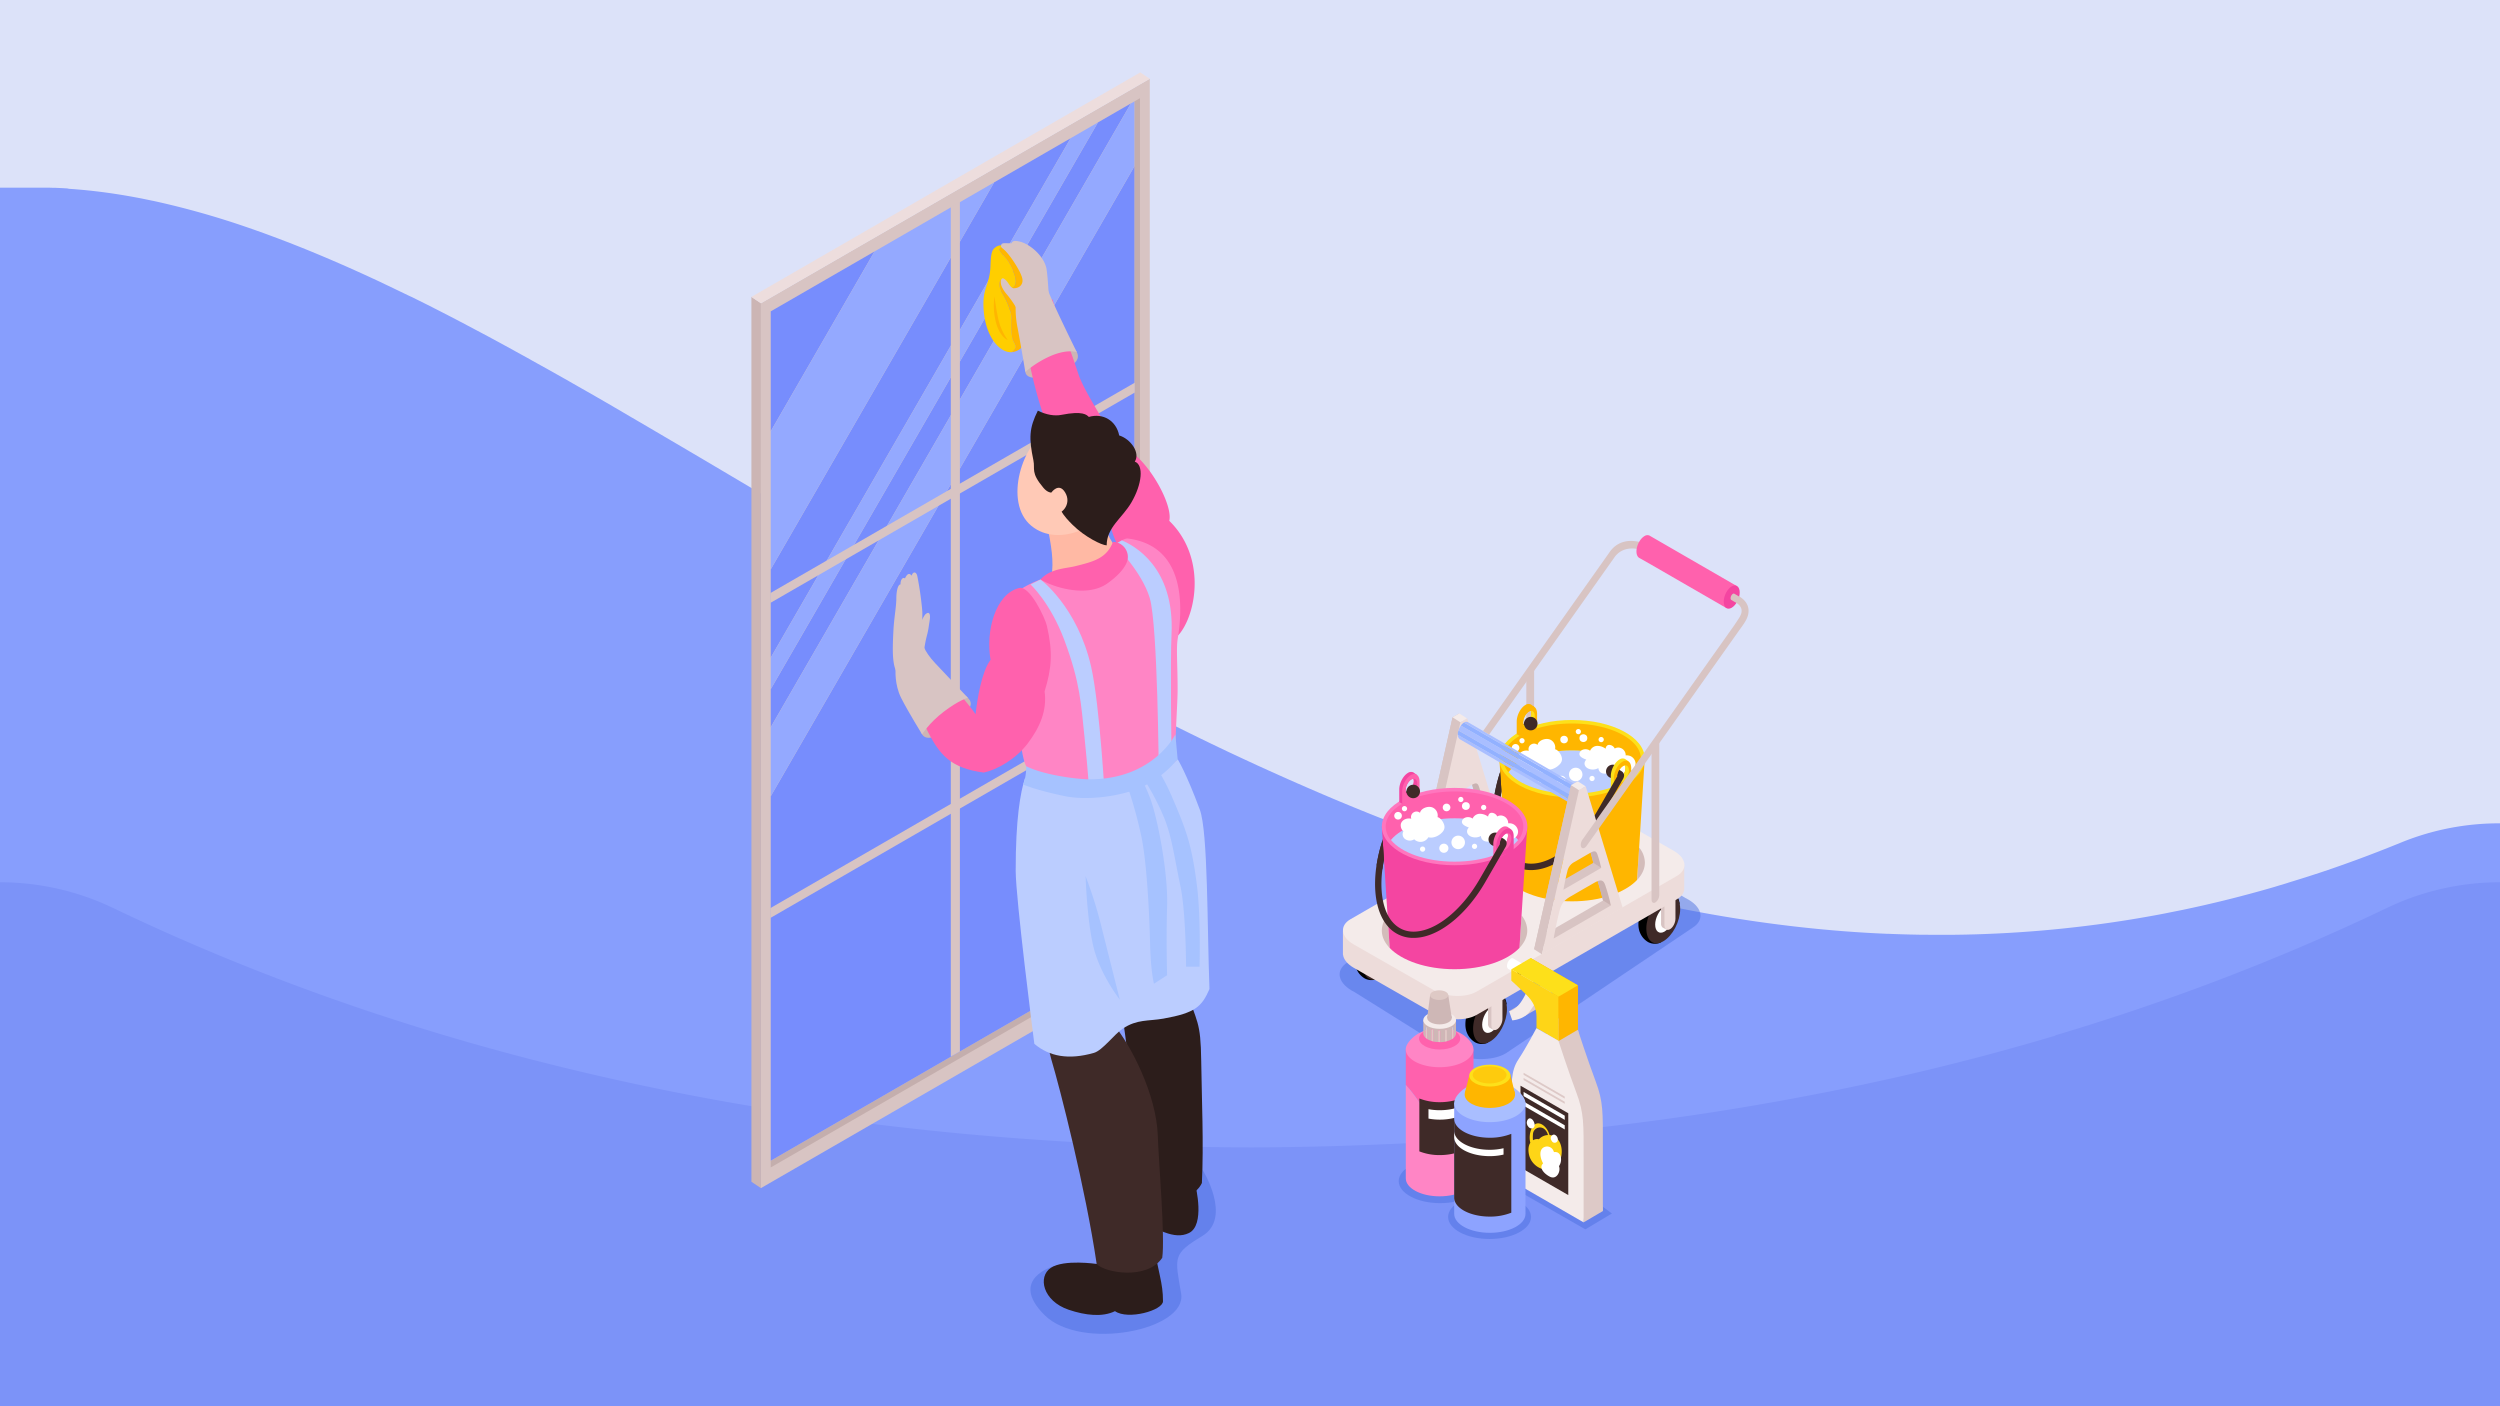 <svg id="Layer_1" data-name="Layer 1" xmlns="http://www.w3.org/2000/svg" viewBox="0 0 1920 1080"><defs><style>.cls-1{fill:#dce2f9;}.cls-2{fill:#879efd;}.cls-3{fill:#7c93f8;}.cls-4{fill:#4c70e0;}.cls-37,.cls-4{isolation:isolate;opacity:0.5;}.cls-5{fill:#d8c4c3;}.cls-6{fill:#c4aead;}.cls-7{fill:#778dfd;}.cls-8{fill:#94a9ff;}.cls-9{fill:#ccb5b4;}.cls-10{fill:#eddddd;}.cls-11{fill:#2c1d1b;}.cls-12{fill:#ffce00;}.cls-13,.cls-37{fill:#ffb600;}.cls-14{fill:#3f2a28;}.cls-15{fill:#ff61ad;}.cls-16{fill:#ff85c5;}.cls-17{fill:#ffb9a4;}.cls-18{fill:#ffc9b6;}.cls-19{fill:#bbcdff;}.cls-20{fill:#a6c2ff;}.cls-21{fill:#fff;}.cls-22{fill:#eddcda;}.cls-23{fill:#f4ebea;}.cls-24{fill:#d3bcba;}.cls-25{fill:#fde01a;}.cls-26{fill:#c9b2b1;}.cls-27{fill:#a9beff;}.cls-28{fill:#92b1ff;}.cls-29{fill:#f445a1;}.cls-30{fill:#ff76be;}.cls-31{fill:#ceb7b6;}.cls-32{fill:#dec9c5;}.cls-33{fill:#ddc9c7;}.cls-34{fill:#493130;}.cls-35{fill:#fed517;}.cls-36{fill:#8da3ff;}</style></defs><rect class="cls-1" width="1920" height="1080"/><path class="cls-2" d="M1920,632.32V1080H0V144.12H37.18l3.84.12,1.4,0,3.87.17,1.4.07,3.9.22L53,145l3.94.28,1.36.11,4,.34,1.32.12c1.34.12,2.69.26,4,.4l1.29.13c1.36.14,2.74.3,4.11.46l1.22.14,4.2.52,1.16.15,4.29.59,1.09.15,4.38.66,1,.15,4.51.73.9.15,4.65.81.77.14,4.82.89.62.12c1.68.32,3.37.66,5,1l.41.08,5.32,1.11h.15a637.59,637.59,0,0,1,73.27,20.68l.2.07,5.51,1.92.48.17,5.24,1.87.7.26q2.52.9,5,1.84l.88.32,4.88,1.82,1,.39,4.76,1.81,1.14.45,4.65,1.8,1.24.5q2.28.88,4.55,1.8l1.37.55,4.45,1.8,1.45.59,4.4,1.82,1.49.62c1.45.6,2.91,1.21,4.36,1.83l1.56.65,4.31,1.84,1.61.7,4.28,1.85,1.65.72,4.26,1.87,1.69.75,4.23,1.89,1.73.78,4.2,1.9,1.78.81,4.18,1.92,1.79.83,4.17,1.93,1.84.86,4.16,2,1.84.87,4.18,2,1.85.89,4.16,2,1.88.91,4.17,2L316,228l4.16,2.05,1.92.95,4.17,2.08,1.91.95,4.19,2.11,1.91,1c1.4.7,2.79,1.41,4.19,2.13.65.32,1.29.65,1.93,1l4.2,2.15,1.93,1,4.24,2.2,1.89,1,4.3,2.24,1.86,1,4.32,2.28,1.86,1,4.33,2.29,1.87,1,4.35,2.32,1.86,1,4.39,2.37,1.84,1L388,265.5l1.84,1,4.48,2.45,1.77,1,4.55,2.5,1.73.95,4.56,2.52,1.74,1,4.61,2.57,1.69.93,5.39,3c.31.16.61.33.91.5q6.31,3.54,12.66,7.13l2.87,1.62,3.48,2,3.7,2.11,2.6,1.47,4.08,2.34L453,301.9l4.29,2.47,2,1.16,4.49,2.59,1.89,1.09,4.55,2.63L472,312.9l4.71,2.74,1.68,1,5,2.93,1.3.76,5.29,3.09,1.11.65,5.58,3.26.78.46,5.86,3.44.53.31,6.16,3.62.21.13c104.06,60.92,214,128.71,329.54,190h0l7.22,3.81.28.15,7,3.68.44.23,6.9,3.6.51.27,6.8,3.52.68.35q3.33,1.73,6.68,3.43l.75.39,6.63,3.38.8.41c2.2,1.11,4.39,2.23,6.59,3.33l.86.44,6.52,3.27,1,.48,6.46,3.22,1,.5,6.39,3.16,1.11.55,6.38,3.12,1.08.53,6.38,3.09,1.13.55,6.37,3.06,1.13.54,6.42,3.06,1.08.51,6.44,3,1.1.52,6.46,3,1.09.51,6.49,3,1.06.48,6.61,3,.93.42,6.7,3,.89.4,6.8,3.05.79.35,7,3.08.63.27,7.16,3.13.46.2,7.38,3.19.25.11c35.82,15.37,72.12,29.62,108.92,42.42l.59.2,7.23,2.5,1,.34,6.83,2.3,1.35.45q3.24,1.1,6.49,2.16l1.63.53,6.23,2,1.83.58,6,1.93,2,.63c2,.61,3.91,1.23,5.88,1.83l2.18.67,5.72,1.75,2.31.69,5.61,1.68,2.42.71,5.51,1.61,2.53.72,5.42,1.54,2.61.74,5.35,1.48,2.7.74,5.27,1.43,2.78.73c1.73.47,3.47.92,5.21,1.38l2.84.74,5.16,1.32,2.9.73,5.12,1.27,3,.73,5.07,1.23,3,.71,5.06,1.19,3,.69,5,1.15,3,.68,5,1.1,3.08.67,5,1.06,3.13.65,5,1,3.15.63,5,1,3.18.61,5,.94,3.19.59,5,.9,3.21.57,5,.86,3.23.55,5,.82,3.25.53,5,.77,3.25.51,5,.74,3.27.48,5,.69,3.28.46,5,.66,3.28.43,5,.62,3.25.4,5.07.59,3.21.36,5.11.56,3.18.33,5.17.52,3.14.3c1.76.17,3.53.33,5.29.48l3,.27,5.5.46,2.83.23,5.72.42,2.63.19c2.12.15,4.25.28,6.38.41l2,.13c2.75.17,5.51.32,8.26.46h.12c2.81.14,5.62.28,8.44.4h1.08c2.43.1,4.86.2,7.3.28l2.84.09,5.55.16,3.39.07,5,.11H1478c1.58,0,3.15.05,4.73.06h16.71l4.17-.06,4.3-.07c1.41,0,2.82-.06,4.23-.1l4.24-.1,4.29-.14,4.21-.15,4.32-.18,4.18-.18,4.37-.22,4.15-.22,4.42-.27,4.1-.25,4.48-.32,4.06-.29,4.51-.35,4-.33,4.54-.4,4-.37,4.57-.45,4-.4,4.6-.5,4-.44,4.63-.54,4-.48,4.66-.59,4-.51,4.7-.64,3.93-.55,4.74-.69,3.9-.59,4.77-.74,3.89-.62,4.81-.8,3.85-.66c1.62-.27,3.24-.56,4.85-.85l3.82-.68,4.9-.91,3.79-.72,4.94-1,3.75-.75,5-1,3.73-.79,5-1.08,3.69-.82,5.08-1.14,3.64-.85,5.14-1.21,3.6-.87c1.73-.42,3.46-.84,5.19-1.28l3.55-.89c1.75-.45,3.51-.89,5.26-1.35l3.48-.92c1.78-.46,3.56-.94,5.34-1.42,1.14-.3,2.27-.62,3.41-.93l5.43-1.5,3.31-.94,5.54-1.59,3.22-1,5.64-1.68,3.11-1c1.92-.59,3.84-1.17,5.76-1.78l3-.93,6-1.89,2.72-.89,6.17-2c.83-.27,1.66-.56,2.48-.84,2.15-.72,4.29-1.44,6.44-2.18l2.11-.74c2.27-.79,4.55-1.58,6.82-2.39l1.57-.57c2.46-.88,4.91-1.76,7.37-2.66l.75-.28q17.35-6.37,34.81-13.53A199.09,199.09,0,0,1,1920,632.32Z"/><path class="cls-3" d="M1920,677.58V1080H0V677.58A200.78,200.78,0,0,1,86.77,697.3C373.5,834.66,681.14,880.16,961,881.24q19.51-.09,39.19-.47h.24q8-.15,16.05-.36h.72q24.35-.64,48.94-1.75h.71q8-.36,16-.78h1q24.5-1.29,49.16-3.09l1.1-.08q7.94-.59,15.89-1.22l1.17-.1q16.5-1.33,33.06-2.9h.13c5.37-.51,10.73-1,16.1-1.59l1.5-.16q7.88-.81,15.78-1.67l1.35-.15q16.35-1.81,32.75-3.86l.77-.1c5.3-.66,10.59-1.35,15.9-2.05l1.76-.24q7.85-1,15.71-2.16l1.48-.21q16.26-2.29,32.54-4.86l1.24-.2q7.85-1.23,15.7-2.54l2-.34q7.82-1.29,15.63-2.66l1.53-.27q16.17-2.83,32.35-5.93l1.66-.32q7.76-1.48,15.51-3l2.24-.45q7.77-1.58,15.54-3.2l1.55-.32q16.08-3.39,32.17-7l2-.46q7.67-1.75,15.33-3.58l2.39-.56q7.73-1.85,15.46-3.76l1.51-.37,15.77-4,.56-.14q7.86-2,15.71-4.12l2.26-.6q7.59-2,15.18-4.14l2.46-.68q7.71-2.14,15.42-4.36l1.37-.39q7.71-2.24,15.42-4.52l1-.53q7.73-2.29,15.43-4.68l2.48-.76q7.52-2.32,15-4.72l2.5-.8q7.68-2.46,15.36-5l1.18-.4q7.59-2.5,15.16-5.09l1.54-.53q7.59-2.6,15.16-5.27l2.63-.92q7.43-2.64,14.86-5.34l2.5-.91q7.65-2.8,15.3-5.68l.91-.34q7.52-2.84,15-5.75l1.87-.73q7.45-2.9,14.9-5.88l2.73-1.09,14.72-6,2.42-1q7.65-3.17,15.28-6.41l.5-.21q7.54-3.21,15.06-6.51l2.13-.93q7.34-3.22,14.67-6.54l2.76-1.24q7.29-3.32,14.58-6.69l2.3-1.07q7.63-3.57,15.26-7.21A200.66,200.66,0,0,1,1920,677.58Z"/><path class="cls-4" d="M809.73,972.25s-35.61,9.68-7.61,37.64,109.67,11.66,105-16.34-7-30.29,16.29-44.34,0-51.06,0-51.06l-77,81.39Z"/><polygon class="cls-5" points="584.4 912.47 883.03 740.07 883.03 60.48 584.4 232.88 584.4 912.47"/><polygon class="cls-6" points="871.21 77.88 871.21 730.18 591.93 891.43 591.93 896.6 875.5 732.88 875.5 75.41 871.21 77.88"/><polygon class="cls-7" points="843.19 94.05 591.93 529.27 591.93 558.5 868.5 79.44 843.19 94.05"/><polygon class="cls-7" points="763.5 140.07 591.93 437.25 591.93 505.05 822.21 106.17 763.5 140.07"/><polygon class="cls-7" points="591.93 611.52 591.93 891.43 871.21 730.18 871.21 127.78 591.93 611.52"/><polygon class="cls-7" points="591.93 239.13 591.93 331.19 671.65 193.1 591.93 239.13"/><polygon class="cls-8" points="671.65 193.1 591.93 331.19 591.93 437.25 763.5 140.07 671.65 193.1"/><polygon class="cls-8" points="871.21 77.88 868.5 79.44 591.93 558.5 591.93 611.52 871.21 127.78 871.21 77.88"/><polygon class="cls-8" points="822.21 106.17 591.93 505.05 591.93 529.27 843.19 94.05 822.21 106.17"/><polygon class="cls-9" points="584.4 232.88 577.09 228.02 577.09 907.61 584.4 912.47 584.4 232.88"/><polygon class="cls-10" points="883.03 60.48 875.72 55.6 577.09 228.02 584.4 232.88 883.03 60.48"/><polygon class="cls-5" points="730.22 158.75 737.2 154.72 737.2 807.55 730.22 811.47 730.22 158.75"/><polygon class="cls-5" points="871.51 293.89 591.63 455.48 591.63 463.04 871.51 301.45 871.51 293.89"/><polygon class="cls-5" points="871.51 535.85 591.63 697.44 591.63 705.01 871.51 543.42 871.51 535.85"/><path class="cls-11" d="M918.2,910.93s7.52,30-5.15,36.06c-11.36,5.44-24.1-2.82-42.61-12.17-12-6.07-20.58-13.34-22.88-24.17s9-17.69,20.17-12S918.2,910.93,918.2,910.93Z"/><path class="cls-11" d="M842.29,970.72s-25.18-3.77-35.28,3-6.29,25.36,13.72,32.16c12.9,4.39,26,5.82,35.59,1.08,9.84,7,36.86-.57,36.86-7.61,0-14.44-3.64-21.51-7.24-44.73C882,929.32,842.29,970.72,842.29,970.72Z"/><path class="cls-12" d="M777.93,261.15c-1.28-3.23-1.37-12.17-1.17-16.74s-3.45-13.29-6.45-18.16-3.65-9.73-1.42-11.09,5.08,6.45,6.7,6.45,4.46-1.22,4.55-5.48S776.4,203.76,774,200.3s-5.88-6.45-6.29-8.31,3.45-2.84,3.45-2.84H772c-2.8-1.28-5.66-1.07-8.6,1.72s-2.48,12-2.86,15.91c-1.08,12-5.38,14.92-5.27,26.78.15,17.28,6.45,30.11,14.81,35.09a12.12,12.12,0,0,0,7.13,1.84c.72-.78,1.43-1.56,2-2.24C781.09,266,779.19,264.38,777.93,261.15Z"/><path class="cls-12" d="M773.64,189.22a54.78,54.78,0,0,1,15.89,3.88C785.52,189.71,780.27,188,773.64,189.22Z"/><path class="cls-13" d="M773.64,189.22c-.71-.07-1.27-.1-1.68-.11.2.1.42.13.62.24C773,189.27,773.28,189.28,773.64,189.22Z"/><path class="cls-13" d="M786.3,264.75c4.15-6.3,4.46-13.46,8.54-20,2.83-4.5,4.43-7.68,5.22-13.18,1.79-12.33-.87-30.34-10.53-38.49a54.78,54.78,0,0,0-15.89-3.88c-.36.06-.68.05-1.08.13-.2-.11-.42-.14-.62-.24h-.87s-3.86,1-3.46,2.84,3.85,4.87,6.29,8.31,6.26,11.57,6.18,15.83-2.93,5.48-4.55,5.48-4.46-7.78-6.7-6.45-1.62,6.23,1.42,11.09,6.7,13.6,6.45,18.16-.12,13.49,1.16,16.74,3.16,4.85,1.27,7.09c-.57.69-1.28,1.47-2,2.25A12,12,0,0,0,786.3,264.75Z"/><path class="cls-5" d="M806.28,244s-1-26.95-2.46-36.94-12.91-20.1-21.51-21.71c-3-.58-4.57-.5-5.51,1.47-4.38.26-8.07-1.07-8,2.15,0,1.85,1.7.93,7.44,8.66,3.39,4.58,8.51,12.9,9,16.9s-2.26,6.85-6.75,6.85c-2.15,0-4-4.17-5.67-5.89s-3.32-2.67-4-.41c-.89,2.77.89,7,4.6,11.22a75.65,75.65,0,0,1,7.9,11.53c1.5,2.67,8.49,13.15,8.49,13.15Z"/><path class="cls-5" d="M690.33,518.94a82,82,0,0,0,11.93,12c5.38-6.06,7.84-10.43,16.22-13-3.23-6.05-8.14-11.35-9.68-18.42-1.57-7.39,0-24.31-.55-31a251,251,0,0,0-3.72-25.89c-.8-4-3.56-3.71-4.36-.49-1.94-2.48-3.55-1.34-5.17,2.1-1.62-1.29-3.55,1-3.39,4.59-2.27,0-3.23,6.21-3.23,10.6,0,6.74-1.68,14.2-2.25,25.18C685.29,501.36,685.15,512.57,690.33,518.94Z"/><path class="cls-5" d="M702.13,494.69s1.79-10.53,3.23-13.08c1.28-2.25,4.08-8.76,5.38-9.86,3-2.59,4.06-.17,3.22,5-.88,5.5-.88,6.45-1.77,10.11a92.81,92.81,0,0,0-2.75,14.88C708.49,509.79,702.13,494.69,702.13,494.69Z"/><path class="cls-11" d="M914.22,634.24c-11.68-26.38-46.15-39.4-58-25.17-16.48,19.8-8.82,98.24-6.72,112.19,2,13.24,7.75,33.46,10.54,46.51,3.47,16.35,16.61,127.49,18.48,147.83,6.51,8.95,37,9.18,44.53-7.05,1.47-29.84-.12-64.75-.51-93.6-.42-31.55-3.22-28.47-12.11-56.91C910.3,748.71,934.79,680.78,914.22,634.24Z"/><path class="cls-14" d="M892.6,966c2.26-16-2.76-73.65-3.42-93.81-1.08-32.06-21-69.73-33.33-84.63,16-18.73,26.82-70.52,23.83-88.37,16.54-28.11,10.14-62.85-9.42-86.48-1.23-1.48-75.87-15.22-75.88-13.59-.09,15.73,3.22,92,4.73,110.32,1.07,13.41,1,80,8.31,104.22,6.6,22,26.28,99,34.83,157.11C848.45,977.44,880.78,983.33,892.6,966Z"/><path class="cls-9" d="M787.45,285.6c1,7.93,18.21,3.95,26.17,0s17-7.7,13.4-15.13-16-3.48-26.43,0S786.34,276.9,787.45,285.6Z"/><path class="cls-15" d="M898,400c3.34-13.26-20.11-54.9-40.85-58.68-6-13.76-24.39-40-29-54.22-8.32-25.31-14.49-39.38-19.77-56.87-8-4.62-20.74,8.08-22.89,14.15a346.51,346.51,0,0,0,15.45,73.39c5.25,15.73,12.91,29.27,28.73,35.53A123.48,123.48,0,0,0,840.42,381c3.45,6.6,7.28,14.61,12.37,21.06,1.73,12.85,9.55,23.59,17.71,34.41a1.39,1.39,0,0,0,.63,1.86,1.76,1.76,0,0,0,.3.1h.44c11.18,15.43,7.85,36.72,21.56,50.09,1.26,1.22,7.17,5.22,13-2.43C919.34,469.16,925.81,427.11,898,400Z"/><path class="cls-16" d="M904.41,529.78c0-19.81-1.15-31.53.06-39.06,2.92-18.28,9-71.05-38.26-77.13-4.74-.6-17.65,11.18-24.07,14.37a285.32,285.32,0,0,1-43,17.08,79.85,79.85,0,0,0-17.73,9.15c-12.77,8.6-5.83,36.41-3.13,50.15,2.4,12.14,3.13,71.47,9.85,84.1,7.72,14.49,1.65,33.12,1.73,40.31.1,9.41,107.37-10.64,111.82-20.49s.94-24.06,1.08-34.92C902.87,560.41,904.41,539.22,904.41,529.78Z"/><path class="cls-17" d="M807.45,443.8c17,6.55,41.55,0,52.1-19.74-6.36-7.89-13.45-20.08-14.31-33.8-.07-1.3-41.23,11.6-41.12,12.16C807.43,419.89,809.56,430.28,807.45,443.8Z"/><path class="cls-18" d="M806.45,329.32c-21,9.67-36.27,56.54-14.33,74.54,21.6,17.7,57.87-.91,65.7-23.51C868.57,349.42,838.65,314.54,806.45,329.32Z"/><path class="cls-19" d="M791.45,448.88s15.23,14,25.89,42.53c12.47,33.27,12.9,49.79,15.52,74.25s4.66,54.77,4.66,54.77l11.3-3.23s-4.06-75.76-10.9-105.47c-10.55-45.86-38.78-66.67-38.78-66.67Z"/><path class="cls-19" d="M855.88,418.21s21,20.49,27.15,41.15,6.89,134.3,6.89,134.3l9.8-12.58s-1-74.19,0-93.92c2.57-51.89-29.17-68.39-38.13-72.14Z"/><path class="cls-19" d="M794.38,801.68c11.45,9.68,26.32,12.53,45.78,6.92,6.59-1.89,15.48-14.23,22.07-18.59,11.23-7.43,19.65-5.65,31.25-7.71,24.73-4.4,29.54-9.32,35.39-22.72-1.8-47.45-1.07-120.54-7.39-137.72C911.18,594,904.43,583,904.43,583s-10.43,11.89-38.95,21-78.23-6.59-78.23-6.59c-3.58,10.93-7.27,31.75-7.2,71.51C780.13,690.32,793.45,794.86,794.38,801.68Z"/><path class="cls-20" d="M785.87,602.54s9,4.08,31.47,8.81c19.36,4.08,47.5-.43,62.36-8.27A79.2,79.2,0,0,0,904.43,583l-1.76-19s-16.4,34-64.78,34.52c-11.23.12-37.12-3.59-49.79-10.08A39.79,39.79,0,0,1,785.87,602.54Z"/><path class="cls-15" d="M854.74,416.17c-4.77,12.65-15,15.22-29.23,18.72-7.33,1.81-18.89,1.75-26.37,10.15,9.56,5.95,35.2,14,50.83,3.37,6.08-4.13,16.65-13.13,16.22-21.1A11.64,11.64,0,0,0,854.74,416.17Z"/><path class="cls-11" d="M871.53,354.53c4.39-6.79-3.22-17.44-12-20.12C857.3,323.07,847.1,317,836.22,320.2c-1.58-1.55-4.45-4.87-21-1.6-5.21,1.07-11.72,0-18.15-3.23-6.67,13.39-7,20.88-3.42,38.14,1.42,6.87-2.25,9.33,7.71,21.14,5.7,6.75,10.22,1.77,10.22,4.42,0,10.95,5.25,17.12,12.1,23.94,9.43,9.38,22.58,15.82,26.24,15.82,0-13.8,11.83-20.76,18.94-32.86C877.17,371.9,878.52,357,871.53,354.53Z"/><path class="cls-18" d="M807.49,378.22s5.69-8.12,10.55,0-1.45,15.81-6.45,16.22S807.49,378.22,807.49,378.22Z"/><path class="cls-20" d="M865.51,602.73a331.74,331.74,0,0,1,11.37,41.19c4,20.69,5.85,58.06,6.37,80.33s3,31.24,3,31.24l10.1-6.49s-.81-27.18,0-53.14-7.53-68.63-13.1-83-8-16.4-8-16.4Z"/><path class="cls-20" d="M878.53,598.35a195,195,0,0,1,14.07,26.28c7.3,16.23,8.91,32,14,56.08,4.22,20.17,4.3,61.67,4.3,61.67h10.34s1.07-38.16-2-62.48c-3.92-30.75-8-42.11-19.26-68.16C893.46,596.82,889,591,889,591Z"/><path class="cls-9" d="M708.18,564c4.51,7.61,20.43-2.79,29-11.56s10.5-11.9,6.11-16.59-18.42-.13-25.73,7.21S704.87,558.43,708.18,564Z"/><path class="cls-15" d="M804,480.57c-1.4-6-13.14-31-21.24-29-18.38,4.49-25.93,33.42-22,55.2-6.91,9-10.24,30.39-11.54,41.77-8.6-13.13-36.87-41.94-37.17-42.2-8.74-1.95-17.2,4.22-20.11,16.12,1.59,8,14,25.74,19.14,36.38,10.53,21.88,19.69,31.18,44.49,34.5,10.15-2.22,24.5-10.21,33.68-22.33,9.46-12.47,15-25.53,13-40C807.67,513.33,808.75,501.16,804,480.57Z"/><path class="cls-20" d="M833.73,672.88s1.07,35.48,6.45,55.91,19.86,39,19.86,39-8.54-33.79-14.15-56.2A331.45,331.45,0,0,0,833.73,672.88Z"/><path class="cls-13" d="M763.78,227.64a50.76,50.76,0,0,0,1.42,21.09c3.22,10.55,8.73,12.38,8.73,12.38a45.81,45.81,0,0,1-7.11-15.42C765,237.37,763.78,227.64,763.78,227.64Z"/><path class="cls-5" d="M692,497.11l-4.2,17.11s-.9,11.43,4.2,21.63S708.18,564,708.18,564s5.2-8.71,16.62-17.41,18.48-10.75,18.48-10.75-15.15-16.13-24.8-26.24-10.3-16.91-10.3-16.91Z"/><path class="cls-5" d="M780.1,232.88a76.24,76.24,0,0,0,1.48,19.36c2.15,11.19,5.87,33.41,5.87,33.41a77.6,77.6,0,0,1,18.83-12c13.51-6,20.74-3.16,20.74-3.16s-20.26-40.86-22.9-49.58S780.1,232.88,780.1,232.88Z"/><path class="cls-4" d="M1299.77,712.57l-143.14,96.29c-10.08,6.2-29,6-42-.43L1040.41,762c-13-6.45-15.45-16.78-5.37-23l147.7-91.74c10.08-6.19,29-6,42,.45l69.6,41.93C1307.43,696,1309.85,706.37,1299.77,712.57Z"/><path d="M1125.43,786.68c0-9.57,5.82-20.69,13-24.83a11.81,11.81,0,0,1,5.68-1.58,15.66,15.66,0,0,1,8.32,2.33c4.09,2.53,4.64,8.27,4.64,8.27l-14.6,30a11,11,0,0,1-9.52-.33,15,15,0,0,1-5.65-5.87,20.43,20.43,0,0,1-1.07-2.5A17.34,17.34,0,0,1,1125.43,786.68Z"/><path class="cls-14" d="M1157.34,775.1c0,9.56-5.81,20.68-13,24.82s-13-.26-13-9.83,5.82-20.67,13-24.82S1157.34,765.49,1157.34,775.1Z"/><path class="cls-21" d="M1152.53,778.84c0,5.24-3.23,11.33-7.12,13.6s-7.11-.14-7.11-5.38,3.23-11.33,7.11-13.6S1152.53,773.6,1152.53,778.84Z"/><path class="cls-5" d="M1151.28,761.39h-8.47v24.73a3.84,3.84,0,0,0,1.32,3.29h0l2.92,1.52,2.6-3.06-.74-.29a10.76,10.76,0,0,0,2.38-6.38Z"/><path class="cls-22" d="M1145.41,761.39v26c0,3.12,1.9,4.55,4.23,3.22s4.24-5,4.24-8.08V761.39Z"/><path d="M1258.3,709.7c0-9.57,5.82-20.67,13-24.82a11.92,11.92,0,0,1,5.67-1.59,16,16,0,0,1,8.33,2.34c4.09,2.52,4.64,8.27,4.64,8.27l-14.59,30a11.08,11.08,0,0,1-9.54-.34,15,15,0,0,1-5.65-5.87,20.15,20.15,0,0,1-1.07-2.48A17.71,17.71,0,0,1,1258.3,709.7Z"/><path class="cls-14" d="M1290.38,698.09c0,9.57-5.82,20.69-13,24.83s-13-.25-13-9.82,5.82-20.69,13-24.83S1290.38,688.53,1290.38,698.09Z"/><path class="cls-21" d="M1285.41,701.87c0,5.24-3.23,11.34-7.12,13.61s-7.12-.14-7.12-5.38,3.23-11.32,7.12-13.6S1285.41,696.61,1285.41,701.87Z"/><path class="cls-5" d="M1284.15,684.42h-8.46v24.73a3.83,3.83,0,0,0,1.31,3.3h0l2.93,1.52,2.59-3.06-.75-.29a10.8,10.8,0,0,0,2.37-6.39Z"/><path class="cls-22" d="M1278.29,684.42v26c0,3.12,1.89,4.55,4.24,3.23s4.22-5,4.22-8.09V684.42Z"/><path d="M1040.6,737.64c0-9.57,5.81-20.68,13-24.83a12,12,0,0,1,5.67-1.58,16,16,0,0,1,8.33,2.33c4.08,2.53,4.64,8.27,4.64,8.27l-14.6,30a11.11,11.11,0,0,1-9.52-.38,14.88,14.88,0,0,1-5.64-5.87,22.83,22.83,0,0,1-1.08-2.49A17.64,17.64,0,0,1,1040.6,737.64Z"/><path class="cls-14" d="M1072.69,726c0,9.56-5.82,20.68-13,24.83s-13-.26-13-9.83,5.82-20.68,13-24.82S1072.69,716.46,1072.69,726Z"/><path class="cls-21" d="M1067.72,729.81c0,5.23-3.22,11.33-7.11,13.6s-7.12-.14-7.12-5.38,3.22-11.32,7.12-13.59S1067.72,724.56,1067.72,729.81Z"/><path class="cls-5" d="M1066.48,712.36H1058v24.73a3.88,3.88,0,0,0,1.33,3.3h0l2.92,1.52,2.6-3.06-.74-.29a10.88,10.88,0,0,0,2.38-6.39Z"/><path class="cls-22" d="M1060.61,712.36v26c0,3.12,1.89,4.56,4.23,3.22s4.24-5,4.24-8.08V712.36Z"/><path class="cls-5" d="M1178.22,513.88l-6,3.72V636.09h0c.11,2,1.36,2.88,2.92,2a7.11,7.11,0,0,0,3-5.68.57.57,0,0,0-.07-.33h.07Z"/><path class="cls-22" d="M1270.42,662.72l-46-26.33c-9.83-5.67-24.84-6.3-33.34-1.38l-138.7,80.06.07-.47h-21.08v18.56h.07c.42,3.51,3.14,7.1,8.06,10l61.11,34.94c9.82,5.68,24.82,6.3,33.33,1.39l153.91-88.84c4.09-2.36,5.91-5.6,5.67-8.94h0V664.12Z"/><path class="cls-23" d="M1287.89,672.7,1134,761.58c-8.52,4.91-23.52,4.3-33.33-1.39l-61.14-34.94c-9.83-5.68-10.9-14.33-2.39-19.26l154-88.86c8.51-4.92,23.52-4.3,33.34,1.38l61.09,35C1295.34,659.13,1296.42,667.79,1287.89,672.7Z"/><path class="cls-14" d="M1147.84,612.74a18.28,18.28,0,0,0,4.07,2.85,123,123,0,0,1,15.53-45.16l9.58-16.59a5.29,5.29,0,0,0-4.6-1.71L1163.26,568a128.08,128.08,0,0,0-15.78,44.31A4.82,4.82,0,0,1,1147.84,612.74Z"/><path class="cls-24" d="M1151.5,662.49c0,4.81,2.15,9.34,6,13.36l-1.61-25A18.55,18.55,0,0,0,1151.5,662.49Z"/><path class="cls-24" d="M1258.86,650.91l-1.6,24.92c3.81-4,6-8.53,6-13.34A18.45,18.45,0,0,0,1258.86,650.91Z"/><path class="cls-13" d="M1151.5,582.63l4.4,68.25,1.61,25c9.21,9.68,28,16.35,49.85,16.35s40.65-6.67,49.85-16.37l1.65-24.9,4.3-68.28Z"/><path class="cls-25" d="M1207.36,552.94c-30.86,0-55.91,13.3-55.91,29.72s25,29.7,55.91,29.7,55.8-13.3,55.8-29.73S1238.21,552.94,1207.36,552.94Z"/><path class="cls-13" d="M1207.36,576.34c22,0,40.86,6.88,48.81,16.64a16.35,16.35,0,0,0,4-10.32c0-14.9-23.66-27-52.85-27s-52.86,12.06-52.86,26.93a16.37,16.37,0,0,0,4,10.33C1166.48,583.22,1185.34,576.34,1207.36,576.34Z"/><path class="cls-19" d="M1207.36,609.61c22,0,40.86-6.87,48.81-16.63-7.94-9.76-26.8-16.64-48.81-16.64s-40.86,6.88-48.82,16.64C1166.48,602.74,1185.34,609.61,1207.36,609.61Z"/><path class="cls-21" d="M1231.71,568a2,2,0,1,1-2-2h0A2,2,0,0,1,1231.71,568Z"/><path class="cls-21" d="M1224.7,597.88a2,2,0,1,1-2-2h0A2,2,0,0,1,1224.7,597.88Z"/><path class="cls-21" d="M1198.43,579.14c-.65-1.2-2.46-3.45-4.13-3.72a6.68,6.68,0,0,0-3.58-7.31c-3.38-1.66-9.26.37-9.9,4a4,4,0,0,0-4.46-.58,4.13,4.13,0,0,0-2.23,5.12c-3-.75-6.46.38-7.77,3.22-.86,1.93-.07,5.18,1.76,6.33a4.64,4.64,0,0,0,1.64,6.32l.1.05a6.23,6.23,0,0,0,6.45-.14,6.86,6.86,0,0,0,9.7,0h0a6.38,6.38,0,0,0,1.17-1.56c3.5.94,7.53-.85,10-3.23C1200.1,585.11,1200.2,582.4,1198.43,579.14Z"/><path class="cls-21" d="M1252.23,580.7a7.61,7.61,0,0,0-3.71-.56,5.8,5.8,0,0,0-3.85-5.67,5.15,5.15,0,0,0-4.55.41,4.83,4.83,0,0,0-4.3-2.8c-1.64,0-2.53,1.39-2.75,2.94a10.27,10.27,0,0,0-7-2.15,6.26,6.26,0,0,0-4.91,3.71c-2-1.74-6-1.56-7.53.68-2.21,3.22,1.71,5.06,4.69,6.14a4.34,4.34,0,0,0-1.25,2c-.65,2.37,1.08,4.3,3.23,5.09a8.69,8.69,0,0,0,7.25-.61c.27,2.7,2,4.45,5.63,4.3a7.92,7.92,0,0,0,4.13-1.5,7.45,7.45,0,0,0,7.29,5.16c1.78,0,4.42-.71,5.58-2.15a7.64,7.64,0,0,0,1.27-3.51,6.54,6.54,0,0,0,2-.75,5.8,5.8,0,0,0,2.63-5.59A6.74,6.74,0,0,0,1252.23,580.7Z"/><circle class="cls-21" cx="1201.22" cy="567.98" r="2.92"/><path class="cls-21" d="M1166.89,574.33a2.93,2.93,0,1,1-2.94-2.92h0a2.92,2.92,0,0,1,2.92,2.92Z"/><path class="cls-21" d="M1215.34,594.79a5.19,5.19,0,1,1-5.2-5.18h0a5.19,5.19,0,0,1,5.17,5.17Z"/><path class="cls-21" d="M1202.65,599.3a3.52,3.52,0,1,1-3.53-3.51h0a3.51,3.51,0,0,1,3.53,3.49Z"/><circle class="cls-21" cx="1216.04" cy="566.89" r="3.01"/><path class="cls-21" d="M1170.9,568.89a2,2,0,1,1-2-2h0A2,2,0,0,1,1170.9,568.89Z"/><path class="cls-21" d="M1214.18,561.88a2,2,0,1,1-2-2h0A2,2,0,0,1,1214.18,561.88Z"/><circle class="cls-21" cx="1182.81" cy="599.98" r="2"/><path class="cls-14" d="M1243.81,592.44a5.19,5.19,0,1,1-5.21-5.17h0A5.18,5.18,0,0,1,1243.81,592.44Z"/><path class="cls-25" d="M1250.49,584.63l-1.82-1.3-.38-.27-.2-.15h0a4.31,4.31,0,0,0-4.3.36c-3.67,2.15-6.68,7.86-6.68,12.76v9.68l2.28,1.32c1.52-1.33,11.08-5.11,11.08-10v-8.72a8.91,8.91,0,0,0-.36-2.51Zm-6.58,13.51a3.65,3.65,0,0,1-1.58.49,5.55,5.55,0,0,1-.29-1.76c0-3.3,2-7.14,4.49-8.6a3.65,3.65,0,0,1,1.57-.49,5.55,5.55,0,0,1,.29,1.76C1248.39,592.87,1246.38,596.71,1243.91,598.14Z"/><path class="cls-13" d="M1246.1,585c-3.68,2.15-6.69,7.86-6.69,12.76v9.35l13.37-5.56V590C1252.78,585.1,1249.77,582.83,1246.1,585Zm-2.1,13.14a3.65,3.65,0,0,1-1.58.49,5.55,5.55,0,0,1-.29-1.76c0-3.3,2-7.14,4.49-8.6a3.65,3.65,0,0,1,1.57-.49,5.55,5.55,0,0,1,.29,1.76c0,3.33-2,7.17-4.52,8.6Z"/><path class="cls-25" d="M1248.11,587.82a5.44,5.44,0,0,1,.29,1.75c0,3.3-2,7.14-4.48,8.6a3.54,3.54,0,0,1-1.58.5,2.63,2.63,0,0,0,3,2.15,2.57,2.57,0,0,0,1.18-.52c2.47-1.43,4.48-5.27,4.48-8.6C1251,589.09,1249.8,587.69,1248.11,587.82Z"/><path class="cls-13" d="M1178.22,542.79l-1.83-1.3a2.42,2.42,0,0,0-.36-.27l-.22-.15h0a4.31,4.31,0,0,0-4.3.35c-3.67,2.15-6.67,7.87-6.67,12.76v9.68l2.28,1.32c1.5-1.33,11.07-5.09,11.07-10v-8.7a9.35,9.35,0,0,0-.35-2.52Zm-6.58,13.5a3.65,3.65,0,0,1-1.58.49,5.85,5.85,0,0,1-.29-1.76c0-3.31,2-7.15,4.49-8.6a3.51,3.51,0,0,1,1.58-.48,6.17,6.17,0,0,1,.29,1.75c-.06,3.33-2.05,7.17-4.52,8.6Z"/><path class="cls-13" d="M1173.79,543.09c-3.66,2.15-6.67,7.87-6.67,12.76v9.36l13.35-5.77v-11.3C1180.47,543.25,1177.47,541,1173.79,543.09Zm-2.15,13.2a3.65,3.65,0,0,1-1.58.49,5.85,5.85,0,0,1-.29-1.76c0-3.31,2-7.15,4.49-8.6a3.51,3.51,0,0,1,1.58-.48,6.17,6.17,0,0,1,.29,1.75c-.06,3.33-2.05,7.17-4.52,8.6Z"/><path class="cls-25" d="M1175.8,546a5.44,5.44,0,0,1,.29,1.75c0,3.31-2,7.15-4.48,8.6a3.52,3.52,0,0,1-1.58.49c.6,2,2.23,2.77,4.19,1.63,2.49-1.43,4.5-5.27,4.5-8.6C1178.72,547.28,1177.5,545.84,1175.8,546Z"/><path class="cls-14" d="M1226.67,622.9c-12.72,22-30.41,37.35-46.15,40-7.28,1.22-13.5-.35-18.5-4.68-10.41-9-13.19-28.56-8.88-50.19-.39-6.06-.61-9.41-1.08-15-9.42,28.67-7.38,56.67,6.79,68.94a25.51,25.51,0,0,0,17.09,6.25,33.49,33.49,0,0,0,5.38-.46c17.13-2.89,36.1-19.12,49.52-42.37L1246.63,598c1.43-3,.67-5-3-6.69a11.71,11.71,0,0,0-1.61,4.94Z"/><path class="cls-14" d="M1180.8,555.75a5.18,5.18,0,1,1-5.18-5.18,5.18,5.18,0,0,1,5.18,5.18Z"/><path class="cls-5" d="M1115.56,550.89l-28.39,126.05,30.22-15.22,32.12-19.2-29-94.51Zm-9,62.48a10.3,10.3,0,0,1,5.55-7.34l6-3.49,6-3.47c3.4-2,4.69-1.47,5.55.94a107.21,107.21,0,0,1,3,10.54l-14.54,8.38-14.54,8.4s1.35-7.54,3-14Zm-10.42,51.44s2-11.38,4.49-21.11c1.3-5.17,3.22-8.14,8.38-11.1l9.12-5.29,9.12-5.24c5.14-3,7.08-2.24,8.38,1.41a163.46,163.46,0,0,1,4.5,15.95l-22,12.68Z"/><polygon class="cls-26" points="1132.68 610.55 1138.69 614.38 1135.91 597.86 1129.81 599.44 1132.68 610.55"/><polygon class="cls-26" points="1140.14 639.43 1135.28 621.95 1143.89 624.07 1146.15 643.26 1140.14 639.43"/><polygon class="cls-5" points="1093.2 680.78 1087.17 676.94 1115.56 550.89 1121.58 554.73 1093.2 680.78"/><polygon class="cls-23" points="1126.73 551.76 1121.58 554.73 1115.56 550.89 1120.71 547.91 1126.73 551.76"/><path class="cls-22" d="M1121.58,554.73l-28.38,126,31-17.87,31-17.91-28.39-93.27Zm20.09,72.59a162.38,162.38,0,0,1,4.48,15.94l-22,12.7-22,12.69s2-11.4,4.49-21.12c1.3-5.16,3.22-8.14,8.39-11.1,3.47-2,9.11-5.29,9.11-5.29l9.12-5.24c5.18-3,7.09-2.23,8.41,1.42Zm-5.94-23.46a107,107,0,0,1,3,10.53l-14.54,8.39-14.53,8.39s1.34-7.53,3-14a10.27,10.27,0,0,1,5.55-7.33l6-3.5,6-3.46c3.36-2,4.65-1.44,5.52,1Z"/><path class="cls-27" d="M1214.5,605.21l-86.89-50.44a3,3,0,0,0-3.3.1h0l89.63,51.75Z"/><path class="cls-27" d="M1120.09,561l91.08,52.59,1.57-3.91L1122,557.24A11.83,11.83,0,0,0,1120.09,561Z"/><path class="cls-27" d="M1121.15,567.73l87.94,51,.88-2.21-90.31-52.13A4,4,0,0,0,1121.15,567.73Z"/><path class="cls-28" d="M1119.58,564c0,.16.07.26.08.42l90.34,52.1,1.2-3L1120.09,561A10.21,10.21,0,0,0,1119.58,564Z"/><path class="cls-28" d="M1124.3,554.93a8.17,8.17,0,0,0-2.34,2.31l90.78,52.41,1.19-3Z"/><path class="cls-22" d="M1207.18,614.77c0,3.5,2.15,5.1,4.74,3.58s4.73-5.56,4.73-9-2.15-5.1-4.73-3.59S1207.18,611.29,1207.18,614.77Z"/><path class="cls-5" d="M1206.59,603.06l-28.37,126,30.19-15.26,32.17-19.16-29-94.51Zm-9,62.44a10.29,10.29,0,0,1,5.54-7.34l6-3.5,6-3.45c3.39-2,4.68-1.48,5.54.93a107,107,0,0,1,3,10.53l-14.53,8.4-14.54,8.39s1.4-7.53,3-14ZM1187.15,717s2-11.4,4.49-21.13c1.3-5.15,3.23-8.13,8.39-11.1l9.12-5.29,9.11-5.23c5.14-3,7.09-2.25,8.39,1.41a159.65,159.65,0,0,1,4.48,15.94l-22,12.7Z"/><polygon class="cls-26" points="1223.7 662.67 1229.71 666.51 1226.94 649.99 1220.83 651.57 1223.7 662.67"/><polygon class="cls-26" points="1231.16 691.55 1226.31 674.09 1234.92 676.2 1237.18 695.39 1231.16 691.55"/><polygon class="cls-5" points="1184.22 732.91 1178.2 729.07 1206.59 603.02 1212.61 606.87 1184.22 732.91"/><polygon class="cls-23" points="1217.76 603.89 1212.61 606.87 1206.59 603.02 1211.74 600.04 1217.76 603.89"/><path class="cls-22" d="M1212.63,606.87l-28.42,126,31-17.89,31-17.88-28.38-93.26Zm20.08,72.59a163,163,0,0,1,4.49,15.93l-22,12.7-22,12.7s2-11.4,4.48-21.12c1.31-5.16,3.23-8.14,8.4-11.11l9.11-5.29,9.12-5.23c5.11-2.94,7.06-2.24,8.37,1.42ZM1226.77,656a107,107,0,0,1,3,10.53l-14.54,8.4-14.53,8.38s1.34-7.52,3-14a10.24,10.24,0,0,1,5.55-7.34l6-3.49,6-3.46c3.37-1.94,4.66-1.43,5.52,1Z"/><path class="cls-5" d="M1335.47,457.91l-66.82-37.82c-9.82-5.67-24.46-8.19-32.82,4.44h0L1139,561.42l4.64,2.7,95.87-135.54c6.35-9.68,18.42-8.52,26.47-3.86l66.81,37.77c2.15,1.26,4.78,3.42,4.78,6.58s-1.93,5.49-5.55,11h0L1215.71,644.32h0a7.51,7.51,0,0,0-1.69,4.51c0,2.15,1.34,3.23,3,2.26a5.38,5.38,0,0,0,1.67-1.72h0l117-165.28c4.52-6.14,7.2-10,7.2-15C1342.91,464.61,1340.27,460.63,1335.47,457.91Z"/><path class="cls-5" d="M1274.33,568.86l-5.94,3.72V691.07h0c.12,2,1.36,2.89,2.93,2a7.17,7.17,0,0,0,3-5.68,1.93,1.93,0,0,0,0-.34h0Z"/><path class="cls-15" d="M1266.75,411.29h0a4.05,4.05,0,0,0-3.8.44c-3.4,2-6.15,7.23-6.15,11.75,0,2.52.87,4.24,2.15,5l8.86,5,58.19,33.6,7.52-17.2Z"/><path class="cls-29" d="M1323.82,462.09c0,4.53,2.75,6.62,6.13,4.65s6.15-7.22,6.15-11.74-2.75-6.61-6.15-4.66S1323.82,457.57,1323.82,462.09Z"/><path class="cls-5" d="M1332,456a1.07,1.07,0,0,0-1.15.06,4.21,4.21,0,0,0-1.75,3.35,1.61,1.61,0,0,0,.55,1.38l4.62,2.7,2.15-4.91Z"/><path class="cls-14" d="M1057.59,664.89a19.21,19.21,0,0,0,4.07,2.85,122.58,122.58,0,0,1,15.53-45.16l9.58-16.59a5.24,5.24,0,0,0-4.61-1.71L1073,620.16a128.29,128.29,0,0,0-15.77,44.3C1057.36,664.58,1057.45,664.75,1057.59,664.89Z"/><path class="cls-24" d="M1061.24,714.64c0,4.81,2.15,9.34,6,13.36l-1.61-24.94A18.44,18.44,0,0,0,1061.24,714.64Z"/><path class="cls-24" d="M1168.55,703.06,1166.94,728c3.81-4,6-8.54,6-13.34A18.42,18.42,0,0,0,1168.55,703.06Z"/><path class="cls-29" d="M1061.24,634.8l4.41,68.26,1.61,24.94c9.21,9.68,28,16.36,49.84,16.36s40.66-6.68,49.85-16.38l1.6-24.92,4.39-68.27Z"/><path class="cls-30" d="M1117.1,605.1c-30.85,0-55.86,13.3-55.86,29.7s25,29.71,55.86,29.71,55.9-13.3,55.9-29.71S1147.94,605.1,1117.1,605.1Z"/><path class="cls-15" d="M1117.11,628.49c22,0,40.86,6.87,48.81,16.64a16.24,16.24,0,0,0,4-10.33c0-14.89-23.65-26.95-52.84-26.95s-52.86,12.06-52.86,26.95a16.37,16.37,0,0,0,4,10.33C1076.23,635.32,1095.09,628.49,1117.11,628.49Z"/><path class="cls-19" d="M1117.11,661.76c22,0,40.86-6.87,48.81-16.63-7.94-9.77-26.8-16.64-48.81-16.64s-40.86,6.87-48.83,16.64C1076.23,654.89,1095.09,661.76,1117.11,661.76Z"/><path class="cls-21" d="M1141.46,620.13a2,2,0,1,1-2-2h.07A2,2,0,0,1,1141.46,620.13Z"/><path class="cls-21" d="M1134.44,650a2,2,0,1,1-2-2h0A2,2,0,0,1,1134.44,650Z"/><path class="cls-21" d="M1108.17,631.3c-.65-1.21-2.45-3.45-4.13-3.72a6.65,6.65,0,0,0-3.59-7.31c-3.36-1.67-9.24.37-9.88,4a4,4,0,0,0-4.46-.6,4.16,4.16,0,0,0-2.24,5.13c-2.95-.75-6.45.38-7.76,3.23-.87,1.91-.07,5.18,1.75,6.32a4.6,4.6,0,0,0,1.63,6.3h0l.12.07a6.19,6.19,0,0,0,6.5-.13,6.87,6.87,0,0,0,9.72-.06h0A6.59,6.59,0,0,0,1097,643c3.51,1,7.53-.83,10-3.17C1109.84,637.25,1110,634.55,1108.17,631.3Z"/><path class="cls-21" d="M1162,632.85a7.38,7.38,0,0,0-3.71-.55,5.8,5.8,0,0,0-3.85-5.67,5.08,5.08,0,0,0-4.55.41,4.87,4.87,0,0,0-4.3-2.82c-1.66,0-2.53,1.4-2.75,2.95a10.32,10.32,0,0,0-7-2.15,6.19,6.19,0,0,0-4.91,3.7c-2-1.74-6-1.55-7.53.67-2.22,3.23,1.71,5.07,4.69,6.15a4.21,4.21,0,0,0-1.25,2c-.66,2.38,1.07,4.3,3.23,5.1a8.73,8.73,0,0,0,7.25-.62c.26,2.69,2,4.45,5.62,4.36a8,8,0,0,0,4.13-1.51,7.47,7.47,0,0,0,7.29,5.17c1.79,0,4.42-.71,5.57-2.15a7.25,7.25,0,0,0,1.27-3.5,6.22,6.22,0,0,0,2-.76,5.85,5.85,0,0,0,2.63-5.59A6.77,6.77,0,0,0,1162,632.85Z"/><path class="cls-21" d="M1113.89,620.13a2.93,2.93,0,1,1-2.93-2.93h0A2.94,2.94,0,0,1,1113.89,620.13Z"/><path class="cls-21" d="M1076.64,626.49a2.93,2.93,0,1,1-2.94-2.92h0A2.94,2.94,0,0,1,1076.64,626.49Z"/><path class="cls-21" d="M1125.09,646.94a5.19,5.19,0,1,1-5.21-5.17h0a5.18,5.18,0,0,1,5.2,5.16Z"/><path class="cls-21" d="M1112.39,651.45a3.51,3.51,0,1,1-3.51-3.51,3.51,3.51,0,0,1,3.51,3.51Z"/><circle class="cls-21" cx="1125.79" cy="619.04" r="3.01"/><path class="cls-21" d="M1080.65,621.05a2,2,0,1,1-2-2h0A2,2,0,0,1,1080.65,621.05Z"/><path class="cls-21" d="M1123.91,614a2,2,0,1,1-2-2h0A2,2,0,0,1,1123.91,614Z"/><path class="cls-21" d="M1094.56,652.12a2,2,0,1,1-2-2h0A2,2,0,0,1,1094.56,652.12Z"/><path class="cls-14" d="M1153.56,644.6a5.19,5.19,0,1,1-5.2-5.18h0a5.18,5.18,0,0,1,5.19,5.17Z"/><path class="cls-15" d="M1160.23,636.79l-1.82-1.3a3.18,3.18,0,0,0-.37-.27l-.21-.15h0a4.31,4.31,0,0,0-4.3.36c-3.68,2.15-6.68,7.87-6.68,12.76v9.68l2.28,1.31c1.5-1.34,11.07-5.1,11.07-10v-8.71a8.62,8.62,0,0,0-.35-2.52Zm-6.58,13.51a3.51,3.51,0,0,1-1.58.48,6.17,6.17,0,0,1-.29-1.75c0-3.31,2-7.15,4.49-8.6a3.52,3.52,0,0,1,1.58-.49,5.85,5.85,0,0,1,.29,1.76C1158.14,645,1156.13,648.87,1153.65,650.3Z"/><path class="cls-29" d="M1155.84,637.09c-3.67,2.15-6.68,7.87-6.68,12.77v9.35l13.35-5.56v-11.5C1162.51,637.25,1159.51,635,1155.84,637.09Zm-2.15,13.21a3.64,3.64,0,0,1-1.58.48,5.44,5.44,0,0,1-.29-1.75c0-3.31,2-7.15,4.48-8.6a3.52,3.52,0,0,1,1.58-.49,5.55,5.55,0,0,1,.29,1.76c0,3.3-2,7.17-4.52,8.6Z"/><path class="cls-15" d="M1157.85,640a5.85,5.85,0,0,1,.29,1.76c0,3.31-2,7.15-4.49,8.6a3.51,3.51,0,0,1-1.58.48,2.63,2.63,0,0,0,3,2.16,2.71,2.71,0,0,0,1.18-.51c2.48-1.44,4.49-5.28,4.49-8.6C1160.76,641.29,1159.55,639.85,1157.85,640Z"/><path class="cls-29" d="M1087.91,594.93l-1.83-1.3-.32-.24-.22-.15h0a4.22,4.22,0,0,0-4.24.35c-3.67,2.15-6.68,7.86-6.68,12.76V616l2.29,1.32c1.5-1.33,11.07-5.1,11.07-10V598.6a9.27,9.27,0,0,0-.35-2.51Zm-6.56,13.51a3.65,3.65,0,0,1-1.57.49,5.29,5.29,0,0,1-.3-1.76c0-3.3,2-7.14,4.49-8.6a3.51,3.51,0,0,1,1.58-.48,6.17,6.17,0,0,1,.29,1.75C1085.84,603.17,1083.83,607,1081.35,608.44Z"/><path class="cls-15" d="M1083.54,595.25c-3.68,2.15-6.68,7.86-6.68,12.76v9.35l13.36-5.77V600.3C1090.22,595.4,1087.22,593.13,1083.54,595.25Zm-2.15,13.19a3.65,3.65,0,0,1-1.57.49,5.86,5.86,0,0,1-.3-1.76c0-3.3,2-7.14,4.49-8.6a3.64,3.64,0,0,1,1.58-.48,5.44,5.44,0,0,1,.29,1.75c0,3.33-2.05,7.17-4.53,8.6Z"/><path class="cls-29" d="M1085.55,598.12a6.17,6.17,0,0,1,.29,1.75c0,3.3-2,7.14-4.49,8.6a3.5,3.5,0,0,1-1.57.5c.6,2,2.22,2.77,4.19,1.63,2.47-1.43,4.48-5.27,4.48-8.6C1088.45,599.43,1087.24,598,1085.55,598.12Z"/><path class="cls-14" d="M1136.42,675.1c-12.72,22-30.41,37.36-46.15,40-7.28,1.24-13.5-.34-18.5-4.67-10.41-9-13.2-28.55-8.88-50.2-.4-6-.62-9.41-1.08-15-9.41,28.68-7.38,56.67,6.8,68.95a25.52,25.52,0,0,0,17.15,6.12,33.27,33.27,0,0,0,5.37-.46c17.13-2.88,36.12-19.12,49.54-42.37l15.78-27.34c1.43-3,.68-5-3-6.69a11.65,11.65,0,0,0-1.61,5Z"/><path class="cls-14" d="M1090.55,607.85a5.18,5.18,0,1,1-5.18-5.18,5.18,5.18,0,0,1,5.18,5.18Z"/><ellipse class="cls-4" cx="1106.06" cy="907.09" rx="31.84" ry="16.93"/><ellipse class="cls-4" cx="1143.99" cy="934.61" rx="31.84" ry="16.93"/><polygon class="cls-4" points="1151.91 906.53 1181.46 890.16 1237.94 931.96 1217.52 944.14 1151.91 906.53"/><path class="cls-15" d="M1079.65,833.25V805.81h52v62.72C1104.17,880.8,1095.86,850.13,1079.65,833.25Z"/><path class="cls-16" d="M1105.65,918.78c-14.36,0-26-6.19-26-13.82V833.25c16.21,16.88,24.52,47.55,52,35.28V905C1131.64,912.59,1120,918.78,1105.65,918.78Z"/><path class="cls-14" d="M1090.06,843.63a42.24,42.24,0,0,0,15.64,2.85c14.36,0,26-6.2,26-13.83v40.63c0,7.64-11.64,13.83-26,13.83a42.24,42.24,0,0,1-15.64-2.85Z"/><path class="cls-21" d="M1097.07,851.83a45.07,45.07,0,0,0,8.6.82c14.36,0,26-6.19,26-13.83v7.24c0,7.64-11.64,13.83-26,13.83a45.9,45.9,0,0,1-8.6-.82Z"/><path class="cls-16" d="M1080.79,802h0a13,13,0,0,1,.72-1.19l.42-.56c1.87-2.53,6.32-7.22,15.1-9.67,3-.84,4.78,0,5.7,1.57,1-.06,1.94-.15,2.94-.15s2,.09,3,.16c.91-1.64,2.65-2.42,5.7-1.58,12.35,3.4,16.24,11.39,16.24,11.39h-.07a8,8,0,0,1,1.07,3.82c0,7.63-11.63,13.83-26,13.83s-26-6.2-26-13.83A8,8,0,0,1,1080.79,802Z"/><path class="cls-15" d="M1105.65,789.18c8.74,0,15.82,3.77,15.82,8.42s-7.08,8.42-15.82,8.42-15.82-3.78-15.82-8.42S1096.92,789.18,1105.65,789.18Z"/><path class="cls-31" d="M1118.22,783.42v10.36a4.73,4.73,0,0,1-1.88,3.29v-8c0-.49-.3-.72-.66-.5a1.59,1.59,0,0,0-.68,1.28v8.23a13.7,13.7,0,0,1-3.73,1.55v-8.12a.78.78,0,0,0-1.55,0V800a22.51,22.51,0,0,1-3.66.39V792a.78.78,0,0,0-.78-.78h0a.76.76,0,0,0-.77.77h0v8.29a22.88,22.88,0,0,1-3.78-.41v-8.66a.76.76,0,0,0-.77-.77h0a.78.78,0,0,0-.78.77h0v8.14a12.65,12.65,0,0,1-3.11-1.41v-8.06a1.62,1.62,0,0,0-.67-1.28c-.37-.21-.68,0-.68.51v7.77a4.61,4.61,0,0,1-1.63-3.11V783.42Z"/><path class="cls-32" d="M1105.28,791.22a.78.78,0,0,1,.78.78h0v8.37h-.41c-.4,0-.75-.1-1.14-.13V792a.76.76,0,0,1,.76-.78Z"/><path class="cls-32" d="M1110.48,790.78a.78.78,0,0,1,.78.78h0v8.11c-.51.13-1,.25-1.55.35v-8.46a.78.78,0,0,1,.77-.78Z"/><path class="cls-32" d="M1100,790.45a.76.76,0,0,1,.77.77h0v8.7a11.92,11.92,0,0,1-1.55-.56v-8.14A.78.78,0,0,1,1100,790.45Z"/><path class="cls-32" d="M1095.43,788.61a1.62,1.62,0,0,1,.67,1.28V798a9.2,9.2,0,0,1-1.35-1.07v-7.81C1094.72,788.62,1095,788.4,1095.43,788.61Z"/><path class="cls-32" d="M1115.68,788.61c.36-.21.66,0,.66.51v8a8.13,8.13,0,0,1-1.34,1.08V790A1.58,1.58,0,0,1,1115.68,788.61Z"/><path class="cls-23" d="M1105.65,776.73c6.94,0,12.57,3,12.57,6.69s-5.58,6.73-12.57,6.73-12.56-3-12.56-6.68S1098.71,776.73,1105.65,776.73Z"/><path class="cls-31" d="M1105.54,776.73c5.22,0,9.46,2.26,9.46,5s-4.24,5-9.46,5-9.47-2.25-9.47-5S1100.31,776.73,1105.54,776.73Z"/><polygon class="cls-31" points="1098.32 764.26 1096.08 781.77 1115 781.77 1112.25 764.26 1098.32 764.26"/><path class="cls-32" d="M1105.28,760.56c3.85,0,7,1.65,7,3.7s-3.12,3.71-7,3.71-7-1.67-7-3.71S1101.43,760.56,1105.28,760.56Z"/><path class="cls-33" d="M1225.43,830.37c-6-15.9-13.73-39.71-13.73-39.71l-5.88-3.38-1.5-.87-9.52-5.5s-7.76,14.84-13.74,23.84-5.59,17.59-5.59,43.53V898l28.85,16.66,1.5.87L1231,930.07v-49.7C1231,854.42,1231.41,846.27,1225.43,830.37Z"/><path class="cls-33" d="M1185.52,749.63a41.23,41.23,0,0,1-6.51,13.81c-4.82,6.45-8.73,6.56-8.73,6.56l2.41,7s9-.4,13.51-7,7.3-10.75,7.3-10.75Z"/><path class="cls-13" d="M1211.78,756.73l-36.31-21v8.69s5.68,5.16,11.33,10.65,8,11.25,8,16.95v8.86l17.1,9.87Z"/><path class="cls-21" d="M1162.45,736.26h0a1.76,1.76,0,0,0-2.15,0,6.92,6.92,0,0,0-2.91,5.57,2.57,2.57,0,0,0,1,2.33h0l8.09,4.68,3.81-8.11Z"/><path class="cls-34" d="M1170.93,743a7,7,0,0,1-2.91,5.57c-1.61.93-2.93,0-2.93-2.15a7,7,0,0,1,2.93-5.58C1169.62,739.82,1170.93,740.81,1170.93,743Z"/><path class="cls-33" d="M1158.94,776.63l11.34-6.63s-2,4.72-5.19,6.35A7.58,7.58,0,0,1,1158.94,776.63Z"/><polygon class="cls-33" points="1170.93 780.36 1179.29 775.42 1175.47 773.26 1170.93 777.87 1170.93 780.36"/><path class="cls-23" d="M1174.19,756.26a41.13,41.13,0,0,1-6.45,13.8c-4.83,6.45-8.74,6.57-8.74,6.57l2.41,7s9-.38,13.52-7,7.29-10.7,7.29-10.7Z"/><path class="cls-35" d="M1197,765.42l-36.31-21v8.69s5.68,5.15,11.34,10.63,8,11.27,8,17v8.86l17.09,9.87Z"/><polygon class="cls-33" points="1211.9 790.78 1197.09 799.48 1216.23 938.77 1231.04 930.07 1211.9 790.78"/><polygon class="cls-13" points="1197.09 799.48 1211.9 790.78 1211.78 756.73 1196.97 765.42 1197.09 799.48"/><path class="cls-23" d="M1210.63,839.07c-6-15.9-13.73-39.71-13.73-39.71L1191,796l-1.51-.88-9.51-5.49s-7.77,14.83-13.74,23.84-5.6,17.59-5.6,43.53v49.71l28.85,16.65,1.51.87,25.21,14.56v-49.7C1216.23,863.11,1216.61,855,1210.63,839.07Z"/><polygon class="cls-25" points="1175.47 735.76 1160.66 744.46 1196.97 765.42 1211.78 756.73 1175.47 735.76"/><polygon class="cls-14" points="1204.44 917.83 1167.76 896.66 1167.76 833.81 1204.44 854.98 1204.44 917.83"/><polygon class="cls-21" points="1201.72 856.84 1170.12 838.6 1170.12 841.8 1201.72 860.05 1201.72 856.84"/><polygon class="cls-33" points="1201.72 846.12 1170.12 827.88 1170.12 829.48 1201.72 847.73 1201.72 846.12"/><polygon class="cls-33" points="1201.72 842.14 1170.12 823.89 1170.12 825.49 1201.72 843.74 1201.72 842.14"/><polygon class="cls-21" points="1201.72 864.24 1170.12 845.98 1170.12 849.19 1201.72 867.43 1201.72 864.24"/><path class="cls-35" d="M1193.9,872.94a9.64,9.64,0,0,0-3.87-1.22c-1.75-7-9.49-13-13.51-5.58a17.17,17.17,0,0,0-1.25,11.52c-1.75,2.65-1.63,6.56-.92,9.46,2.15,8.86,13,14.89,20.71,8.35C1201,890.4,1201.1,877,1193.9,872.94Zm-16.55-2.36a5.38,5.38,0,0,1,9.24-3,9,9,0,0,1,2.24,4.13,9.89,9.89,0,0,0-6.92,3.23,6.43,6.43,0,0,0-4.58.76c0-.3-.06-.59-.08-.89A27.17,27.17,0,0,1,1177.35,870.58Z"/><path class="cls-21" d="M1198.79,889.07a5.3,5.3,0,0,0-2.25-3.8,5,5,0,0,0-3.09-.44,5.78,5.78,0,0,0-.35-.9,5.35,5.35,0,0,0-5.67-3.38c-6.15,1.08-4.8,8.6-2.32,12.9a4.88,4.88,0,0,0-1.18,1.85c-.93,3.57,3.8,7.2,6.55,8.5,5.1,2.4,8.36-4.21,6.82-8.21A9,9,0,0,0,1198.79,889.07Z"/><path class="cls-21" d="M1175,858.85c-1.69-.22-4,3.55-1,6.77,1.56,1.66,4.5,1.39,4.61-1.44C1178.65,862.11,1177.21,859.14,1175,858.85Z"/><path class="cls-21" d="M1193.87,871.44c-1.4-.47-4.37,1.64-2,5a2.44,2.44,0,0,0,3.35.87h0a2.37,2.37,0,0,0,1.06-1.27A3.89,3.89,0,0,0,1193.87,871.44Z"/><path class="cls-36" d="M1116.82,846.89v85.36c0,8,12.26,14.55,27.38,14.55s27.38-6.51,27.38-14.55V846.89Z"/><path class="cls-14" d="M1160.68,870.79a44.63,44.63,0,0,1-16.48,3c-15.12,0-27.38-6.53-27.38-14.57V919.8c0,8,12.26,14.55,27.38,14.55a44.23,44.23,0,0,0,16.48-3Z"/><path class="cls-21" d="M1154.72,881.84a47.16,47.16,0,0,1-10.52,1.21c-15.12,0-27.38-6.53-27.38-14.57v4.89c0,8,12.26,14.56,27.38,14.56a47.74,47.74,0,0,0,10.52-1.2Z"/><path class="cls-27" d="M1170.37,843.24h0a12.1,12.1,0,0,0-.76-1.24c-.14-.2-.27-.39-.43-.59-2-2.66-6.67-7.61-15.91-10.17-3.23-.88-5,0-6,1.66-1.08-.07-2-.16-3.09-.16s-2.15.09-3.16.16c-1-1.71-2.81-2.54-6-1.66-13,3.59-17.12,12-17.12,12h.09a8.42,8.42,0,0,0-1.18,4c0,8,12.25,14.57,27.38,14.57s27.38-6.53,27.38-14.57A8.45,8.45,0,0,0,1170.37,843.24Z"/><polygon class="cls-13" points="1128.39 826.06 1124.97 839.47 1163.43 839.47 1159.82 824.82 1128.39 826.06"/><path class="cls-13" d="M1144.2,830.33c-10.75,0-19.35,4.6-19.35,10.29s8.6,10.3,19.35,10.3,19.36-4.61,19.36-10.3S1154.89,830.33,1144.2,830.33Z"/><path class="cls-25" d="M1144.2,817.65c-8.73,0-15.81,3.76-15.81,8.41s7.08,8.41,15.81,8.41,15.81-3.77,15.81-8.41S1152.93,817.65,1144.2,817.65Z"/><path class="cls-37" d="M1144,818.92c-7.19,0-13,3-13,6.59s5.83,6.58,13,6.58,13-2.94,13-6.58S1151.17,818.92,1144,818.92Z"/></svg>
